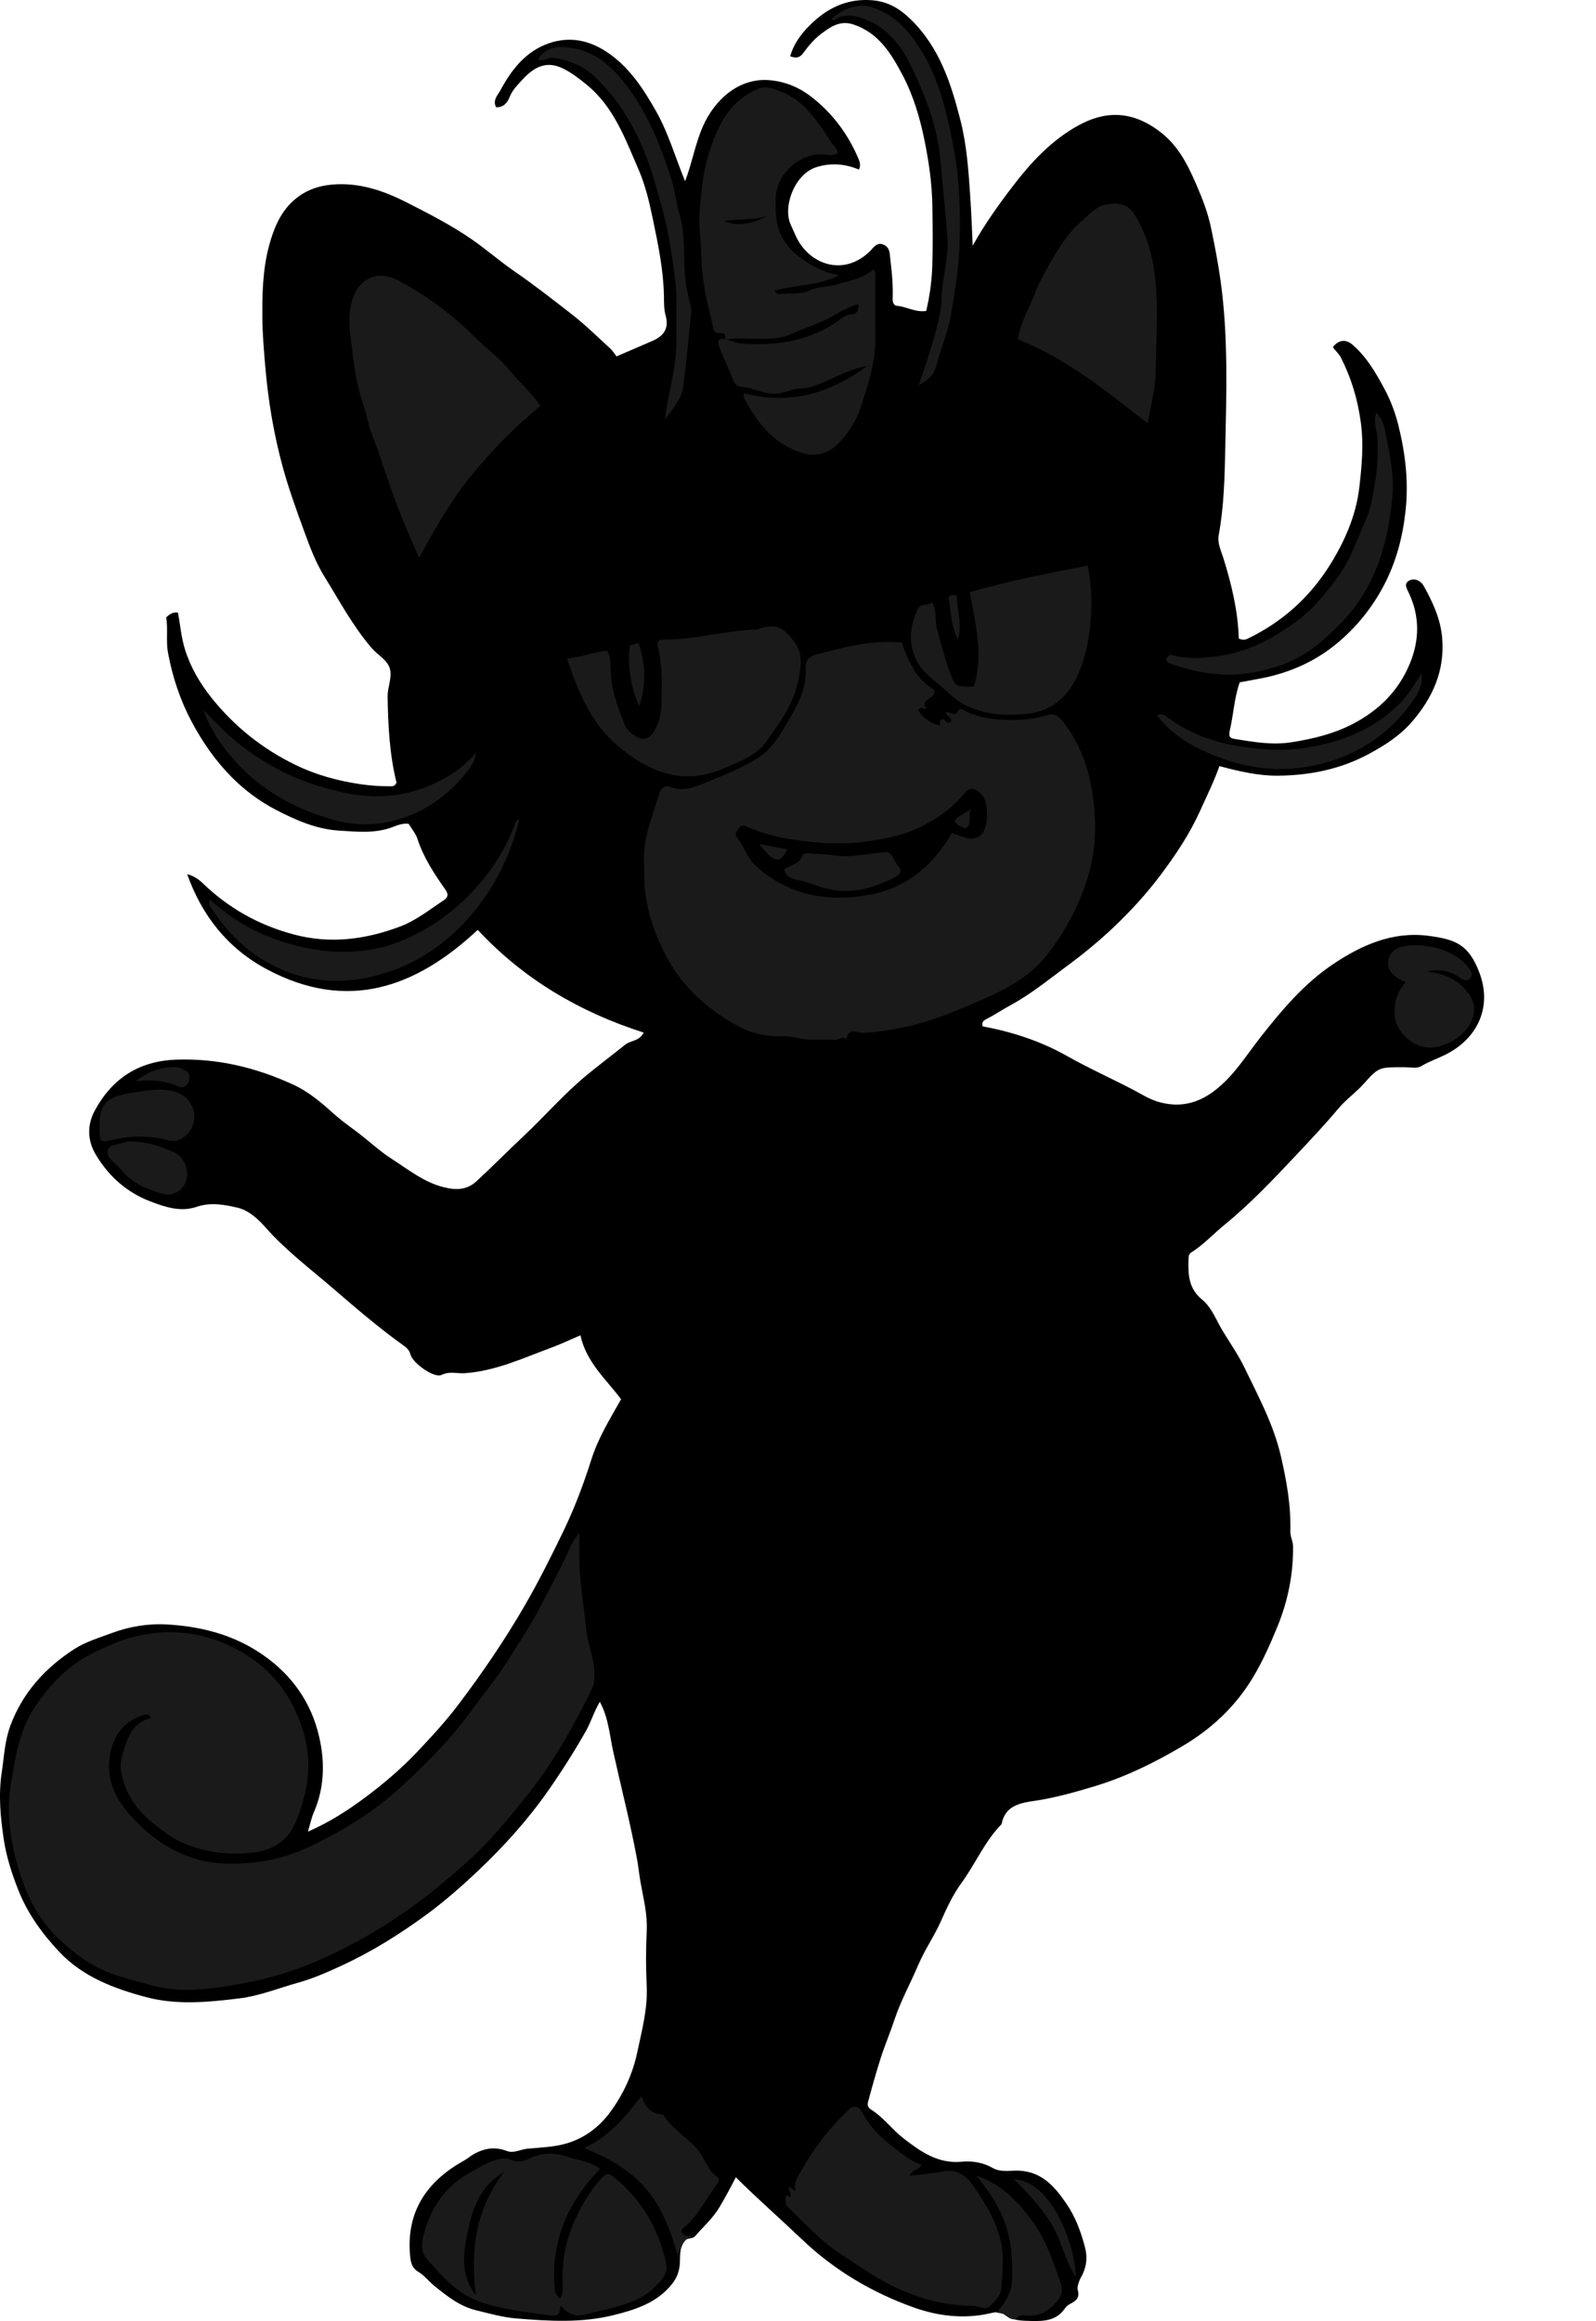 <?xml version="1.0" encoding="utf-8"?>
<!-- Generator: Adobe Illustrator 24.1.3, SVG Export Plug-In . SVG Version: 6.00 Build 0)  -->
<svg version="1.1" id="Layer_1" xmlns="http://www.w3.org/2000/svg" xmlns:xlink="http://www.w3.org/1999/xlink" x="0px" y="0px"
	 width="641.87" height="933.33" viewBox="0 0 641.87 933.33" enable-background="new 0 0 641.87 933.33" xml:space="preserve">
<g>
	<path d="M123.85,736.5c8.92-3.89,16.22-8.67,23.25-13.92c7.33-5.47,14.34-11.46,20.57-18.03c5.84-6.16,11.66-12.47,16.83-19.32
		c9.57-12.68,18.48-25.73,26.46-39.5c5.72-9.87,10.8-20.06,15.74-30.28c4.44-9.2,8.06-18.88,11.15-28.63
		c2.76-8.7,7.47-16.25,11.93-24.19c-6.02-8.03-14.02-14.89-16.35-25.71c-4.01,1.72-7.78,3.53-11.69,4.97
		c-11.39,4.2-22.48,9.44-34.88,10.28c-3.06,0.21-5.97-0.91-9.29,0.69c-2.97,1.44-11.61-4.77-12.49-8.21
		c-0.42-1.66-1.48-2.68-2.61-3.49c-10.09-7.19-19.47-15.29-28.82-23.33c-9.07-7.8-18.7-15.04-26.7-24.1
		c-3.07-3.48-6.87-7.02-11.29-8.08c-5.26-1.26-11-2.28-16.47-0.41c-6.57,2.25-12.7,0.13-18.57-2.09
		c-9.47-3.58-16.77-9.98-22.06-18.8c-3.59-5.99-3.43-12.2-0.47-17.72c6.87-12.83,17.69-19.99,32.66-20.54
		c16.59-0.61,32.15,3.14,47.11,10.01c6.03,2.77,11.07,6.97,15.92,11.36c2.81,2.54,5.82,4.77,8.86,7c5.09,3.72,9.67,8.19,14.96,11.57
		c6.65,4.25,12.83,9.34,20.85,11.35c5.05,1.26,9.34,1.15,13.21-2.42c6.31-5.82,12.34-11.97,18.58-17.81
		c8.75-8.19,16.56-17.31,25.88-24.96c5.08-4.16,10.29-8.12,15.43-12.19c2.19-1.73,5.58-1.28,7.31-4.8
		c-25.59-8.19-48.17-21.36-66.73-41.3c-24.97,23.37-52.52,33.05-84.74,15.89c-15.74-8.38-26.19-21.55-32.12-38.31
		c2.54,0.72,4.54,1.99,6.32,3.71c10.3,9.95,22.3,16.69,36.22,20.47c14.9,4.05,29.19,2.15,43.19-3.14
		c6.39-2.42,11.84-6.82,17.55-10.58c1.67-1.1,1.86-2.39,0.6-4.18c-4.49-6.4-8.81-12.89-11.26-20.45c-0.68-2.1-2.25-3.92-3.51-6.03
		c-2.06-0.33-4.35,0.43-6.03,1.11c-7.28,2.91-14.8,2.05-22.1,1.59c-8.97-0.56-17.28-4.19-25.27-8.34
		c-6.57-3.41-12.52-7.86-17.64-12.99c-6.56-6.57-11.92-14.26-16.32-22.56c-4.61-8.7-7.63-17.85-9.44-27.54
		c-0.9-4.85,0.04-9.6-0.74-14.34c1.4-1.22,2.64-2.2,4.73-1.86c0.92,4.85,1.3,9.87,2.8,14.7c2.25,7.25,6.03,13.7,10.67,19.51
		c9.18,11.5,20.47,20.53,33.76,27c8.28,4.03,16.99,6.4,26.1,7.76c3.96,0.59,7.86,0.84,11.81,0.84c0.98,0,2.07,0.17,2.76-1.46
		c-2.76-11.06-3.41-22.77-3.58-34.57c-0.06-3.86,1.9-7.65,0.91-11.24c-0.98-3.55-4.84-5.42-7.25-8.22
		c-7.64-8.86-13.06-19.11-19.13-28.92c-3.4-5.49-5.75-11.71-7.98-17.82c-3.17-8.69-6.35-17.39-8.79-26.36
		c-3.57-13.13-5.78-26.39-6.95-39.97c-0.55-6.35-1.1-12.88-1.17-19.11c-0.12-9.9,0.08-20.15,2.71-29.81
		c1.76-6.46,4.31-13.01,9.6-17.84c4.5-4.12,9.87-6.13,15.85-6.63c10.82-0.9,20.59,2.44,30.06,7.28c8.86,4.52,17.72,9.04,25.91,14.7
		c5.95,4.11,11.42,8.93,17.39,13.03c7.82,5.37,15.27,11.23,22.75,17.03c5.48,4.25,10.46,9.16,15.59,13.85
		c1.09,1,1.87,2.34,2.56,3.21c5.3-2.29,9.88-4.26,14.45-6.24c4.72-2.05,6.68-5.15,5.31-10.13c-0.74-2.67-0.64-5.21-0.69-7.81
		c-0.2-10.54-2.32-20.76-4.46-31.03c-1.43-6.88-3.05-13.75-5.81-20.08c-5.36-12.29-9.89-25.14-21.02-34.14
		c-2.92-2.36-5.88-4.62-9.09-6.23c-6.11-3.07-11.14-1.55-16.52,4.36c-1.9,2.09-4,4.08-5.11,6.88c-0.91,2.31-2.39,4.35-5.48,4.24
		c-1.55-2.81,0.75-5.02,1.71-6.8c4.46-8.3,10.18-15.72,19.54-18.94c8.49-2.92,16.45-1.18,23.79,3.87
		c8.73,6.01,14.28,14.61,19.35,23.59c4.94,8.77,7.69,18.49,11.6,28.03c2.85-7.46,4.07-15.06,7.18-22.1
		c4.75-10.77,14.63-19.77,27.2-18.51c5.87,0.59,11.3,2.75,16.08,6.41c8.65,6.63,14.93,15,19.21,25c0.63,1.48,1.07,2.7,0.25,4.5
		c-5.58-2.32-11.28-2.8-17.11-0.97c-8.91,2.8-13.64,16.17-10.28,23.23c1.25,2.63,2.2,5.37,3.91,7.83
		c6.27,9.05,18.44,12.03,27.92,2.73c1.37-1.34,2.8-3.94,5.64-2.54c2.53,1.26,2.27,3.61,2.56,5.97c0.67,5.26,1.12,10.51,0.92,15.8
		c-0.05,1.32,0.49,2.65,1.66,2.74c3.93,0.3,7.45,2.73,11.83,2.06c1.37-5.78,2.22-11.76,2.43-17.76c0.29-8.18,0.17-16.38,0.04-24.56
		c-0.13-8.72-1.35-17.32-3.07-25.86c-1.87-9.3-4.52-18.38-8.95-26.74c-4.52-8.53-9.48-16.79-19.59-20.23
		c-5.46-1.86-9.27,0.88-13,3.64c-2.81,2.09-5.2,4.91-7.28,7.77c-1.53,2.1-2.97,2.15-5.29,1.35c1.67-5.81,5.33-10.17,9.44-13.95
		c6.6-6.06,14.33-9.36,23.67-8.58c6.25,0.52,10.97,3.41,15.26,7.56c11.53,11.16,16.25,25.52,20.09,40.61
		c2.55,10.01,3.24,20,3.92,30.17c0.46,6.76,0.76,13.52,1.03,20.37c4.6-8.33,10.03-15.96,15.72-23.43
		c7.49-9.84,15.83-18.94,26.71-24.92c10.4-5.72,21.21-6.41,32.87,2.48c7.37,5.62,11.06,13.08,14.55,21.07
		c2.48,5.68,4.71,11.44,5.98,17.5c1.5,7.17,2.9,14.38,3.9,21.64c3.08,22.44,2.32,45.05,1.84,67.57
		c-0.25,11.47-0.53,23.06-2.64,34.46c-0.6,3.24,1.04,6.45,1.98,9.51c3.24,10.5,5.79,21.09,6.1,32.05c1.28,0.6,2.45,0.6,3.51,0.09
		c13.59-6.5,24.55-16.24,32.58-28.77c6.23-9.72,11.06-20.54,12.39-32.11c0.98-8.56,1.81-17.21,0.6-26.11
		c-1.26-9.29-3.81-17.78-7.98-26.01c-0.85-1.69-2.3-2.78-3.24-4.29c2.21-2.88,5.13-3.27,7.72-1.07c5.8,4.92,9.54,11.43,13.04,17.96
		c2.44,4.55,4.3,9.45,5.56,14.54c2.82,11.37,4.18,22.67,2.88,34.54c-1.14,10.45-3.75,20.25-8.46,29.39
		c-4.76,9.25-11.32,17.4-19.4,24.03c-8.54,7-18.44,11.42-29.28,13.64c-3.19,0.65-6.39,1.2-9.54,1.79
		c-2.23,6.3-2.49,12.88-3.96,19.19c-0.61,2.63-0.06,3.26,2.17,3.61c7.58,1.21,14.98,2.53,22.9,1.25c8.5-1.37,16.61-3.32,24.22-7.25
		c10.56-5.46,18.6-13.34,23.15-24.49c3.84-9.39,3.91-18.75-0.35-28.01c-0.82-1.78-2.25-3.81-0.2-5.08c2.22-1.38,4.91-0.05,6.02,1.93
		c3.66,6.55,6.82,13.32,7.47,21.03c1.12,13.14-3.86,24.09-12.15,33.68c-4.82,5.58-10.96,9.52-17.57,13.06
		c-11.45,6.12-23.72,8.49-36.27,8.62c-7.68,0.08-15.52-1.69-23.59-3.86c-2.23,6.28-5.18,12.23-7.91,18.27
		c-4.14,9.14-9.67,17.37-15.61,25.32c-5.64,7.54-11.99,14.51-18.84,21.02c-6.09,5.8-12.59,11.1-19.33,16.07
		c-7.21,5.32-14.18,11.03-22.11,15.34c-3.44,1.87-6.7,4.07-10.18,5.85c-1.4,0.72-1.52,1.51-1.24,2.77
		c11.86,2.24,23.19,5.88,33.81,11.87c8.61,4.85,17.65,8.94,26.44,13.49c3.32,1.72,6.46,3.8,10.07,4.9
		c8.38,2.55,15.82,1.01,22.87-4.33c7.79-5.9,12.7-14.12,18.55-21.57c8.59-10.92,17.52-21.53,29.12-29.32
		c11.45-7.7,23.93-13.25,38.18-11.46c11.35,1.43,16.48,3.61,20.75,14.89c4.97,13.15-0.19,25.59-12.56,32.34
		c-3.56,1.95-7.43,3.13-10.93,5.24c-1.62,0.98-4.22,0.39-6.38,0.4c-9.99,0.03-10.48-0.41-16.43,6.39
		c-3.24,3.71-7.26,6.43-10.45,10.23c-5.4,6.44-11.22,12.61-17,18.75c-9.14,9.72-18.28,19.4-28.66,27.88
		c-4.51,3.68-8.48,8.04-13.45,11.2c-0.72,0.45-1.1,1.18-1.12,2.09c-0.2,6.26-0.31,12.18,5.42,16.87c3.99,3.27,5.81,8.58,8.53,13.01
		c2.93,4.77,6.13,9.39,8.59,14.48c5.57,11.54,11.65,22.78,14.58,35.47c2.3,9.97,4.09,19.92,3.8,30.15c-0.06,2.25,1.1,4.1,1.11,6.3
		c0.07,11.25-2.09,21.87-6.41,32.38c-2.86,6.95-5.85,13.71-9.71,20.13c-7.08,11.78-16.71,20.77-28.59,27.78
		c-11.2,6.61-22.78,12.28-35.15,16.02c-7.88,2.38-15.89,4.64-24.12,5.86c-5.9,0.87-11.87,1.94-13.25,9.35
		c-6.8,6.92-10.52,15.96-16.16,23.7c-3.32,4.55-5.81,9.8-8.09,14.99c-2.75,6.27-6.71,11.86-9.37,18.17
		c-3.08,7.29-6.95,14.19-9.47,21.81c-1.72,5.2-3.92,10.33-5.59,15.59c-1.82,5.72-3.43,11.5-4.99,17.29
		c-0.31,1.16-0.34,2.3,1.25,3.29c4.94,3.08,8.38,7.97,12.95,11.5c6.87,5.3,13.79,10.31,23.4,9.41c4.11-0.39,8.56,0.25,12.35,2.44
		c3.45,1.99,7.26,0.99,10.74,1.16c9.43,0.46,14.49,6.65,19.04,13.27c3.56,5.18,5.8,11.16,7.44,17.38c1.19,4.52,0.58,8.44-1.54,12.17
		c-0.95,1.67-1.62,4.14-1.37,4.99c1.05,3.53-0.88,4.65-3.31,5.92c-0.85,0.45-1.55,1.29-2.13,2.08c-3.33,4.54-8.29,4.75-13.13,4.63
		c-3.85-0.1-7.84-0.03-11.22-2.83c-1.34-1.11-3.64-0.68-5.37-0.28c-10.63,2.48-21.29,1.1-31.06-2.43
		c-16.56-5.97-31.6-14.83-44.6-27.22c-8.69-8.28-17.77-16.2-26.66-25.03c-2.23,4.38-4.3,8.17-6.49,11.9
		c-2.65,4.52-6.48,7.86-9.81,11.71c-1.37,1.59-3.62,0.15-5.01,2.99c-1.72,3.52-0.75,6.81-1.45,10.12c-0.5,2.37-1.35,4.23-2.82,6.1
		c-6.07,7.73-14.82,10.44-23.72,12.65c-12.82,3.18-25.81,2.37-38.86,1.32c-5.66-0.46-10.91-2.01-16.29-3.3
		c-6.51-1.57-11.67-5.67-16.75-9.78c-2.3-1.86-4.05-4.29-6.72-5.83c-1.88-1.08-2.72-3.16-2.98-5.43
		c-2.04-18.11,6.38-30.7,21.41-39.04c1.68-0.93,3.06-2.23,4.86-3.14c4.26-2.14,8.19-2.48,12.57-0.83c2.8,1.06,5.49-0.68,8.26-0.93
		c5.38-0.48,10.93-0.65,16.02-2.2c7.01-2.14,12.84-6.47,17.29-12.54c5.33-7.28,9.03-15.35,10.86-24.05
		c1.85-8.78,4.23-17.52,3.79-26.71c-0.36-7.34-0.36-14.72,0.01-22.06c0.34-6.86-1.42-13.39-2.56-19.99c-0.5-2.88-0.78-5.83-1.31-8.7
		c-2.68-14.57-6.38-28.9-9.59-43.34c-1.48-6.65-1.87-13.59-5.39-20.09c-2.31,3.78-3.53,8.1-5.72,11.94
		c-4.69,8.23-9.75,16.21-15.18,23.95c-8.17,11.65-17.66,22.19-27.98,31.95c-6.63,6.27-13.5,12.32-20.86,17.72
		c-10.81,7.93-22.15,15.01-34.36,20.63c-5.62,2.58-11.24,5.06-17.25,6.74c-7.89,2.2-15.5,5.33-23.74,6.33
		c-12.51,1.52-25.05,2.77-37.42-0.53c-12.91-3.44-25.44-8.16-34.83-18.13c-6.79-7.22-12.66-15.2-16.45-24.68
		c-2.73-6.84-4.97-13.88-6-20.96c-1.26-8.69-2.14-17.52-0.76-26.57c0.96-6.3,1.22-12.72,3.45-18.74
		c4.9-13.22,13.88-23.17,25.57-30.76c4.66-3.03,10.01-4.6,15.17-6.52c7.15-2.66,14.63-3.91,22.16-3.49
		c12.99,0.73,25.49,3.74,36.61,10.86c11.9,7.61,20.33,18.21,24.06,31.79c3.01,10.98,3.17,22.25-1.58,33.1
		C125.25,731.02,124.81,733.27,123.85,736.5z"/>
	<path fill="#1A1A1A" d="M60.85,690.78c-0.88-1.27-1.4-1.69-2.7-1.3c-8.92,2.64-13.09,9.07-14.13,17.86
		c-1.1,9.28,2.88,16.51,8.81,23.07c7.29,8.07,16.01,14.21,26.41,17.19c7.95,2.28,16.36,2.14,24.61,1.1
		c7.48-0.95,14.57-3.21,21.4-6.5c7.48-3.61,14.65-7.64,21.56-12.26c9.23-6.17,17.25-13.81,25.01-21.53
		c6.53-6.48,12.73-13.52,18.18-21.07c4.65-6.45,9.8-12.59,14.02-19.3c4.45-7.07,9.17-13.98,13-21.47
		c3.48-6.81,7.22-13.49,10.49-20.41c1.5-3.17,2.64-6.53,5.51-9.8c0,3.76,0.01,6.86,0,9.96c-0.04,9.73,1.83,19.28,2.75,28.91
		c0.63,6.57,3.77,12.62,3.27,19.31c-0.11,1.47-0.17,2.84-0.87,4.28c-7.31,15.06-15.44,29.6-25.9,42.76
		c-7.46,9.39-15.05,18.68-23.98,26.71c-9.3,8.36-18.9,16.26-29.43,23.22c-9.68,6.4-19.74,11.89-30.22,16.55
		c-9.73,4.32-19.9,7.41-30.54,9.37c-8.29,1.53-16.46,2.82-24.86,2.7c-4.92-0.07-9.63-1.09-14.42-2.42
		c-4.86-1.34-9.68-2.54-14.45-4.32c-8.27-3.09-15.03-8.33-21.18-14.21c-7.59-7.26-12.29-16.47-15.4-26.56
		c-3.58-11.66-5.39-23.76-3.37-35.55c1.72-10.05,3.19-20.61,8.95-29.64c6.4-10.04,14.35-18.25,25.39-23.4
		c5.17-2.41,10.28-4.78,15.85-6.08c12.31-2.86,24.22-2.06,35.95,3.01c13.03,5.63,22.7,14.59,28.5,27.5
		c4.67,10.39,6.41,21.2,3.64,32.51c-1.12,4.57-2.42,8.95-4.53,13.24c-3.6,7.34-10.04,10.04-17.15,10.77
		c-9.87,1.02-19.59-0.16-28.85-4.61c-3.72-1.79-6.78-4.22-9.89-6.66c-7.12-5.59-12.17-12.42-13.6-21.83
		c-0.35-2.32-0.03-4.27,0.5-6.07C51.06,699.42,52.77,692.69,60.85,690.78z"/>
	<path fill="#1A1A1A" d="M362.63,258.38c2.73,7.32,5.66,14.79,12.91,18.82c1.69,4-6,3.56-3.01,7.72c-1.14,0.45-2.4-1.43-3.2,0.84
		c1.94,2.64,4.41,4.84,8.24,5.93c0.87-0.23,0.07-1.61,0.85-2.23c1.54-1.43,2.28,2.72,4.14,0.53c0.17-1.57-1.9-1.95-2.18-3.44
		c1.46-1.01,3.42,2.3,4.9-0.73c0.87-1.78,2.89,0.17,3.89,0.59c3.83,1.62,7.68,2.49,11.82,2.85c6.71,0.58,13.33,0.29,19.73-1.58
		c3.08-0.9,4.68-0.17,6.53,2.16c6.14,7.74,9.84,16.66,11.58,26.15c2.15,11.72,2.34,23.67-0.92,35.29
		c-3.24,11.54-8.76,21.94-15.99,31.64c-8.74,11.72-21.49,16.77-34.1,22.12c-8.52,3.61-17.24,6.81-26.44,8.44
		c-4.69,0.83-9.33,1.65-14.13,1.82c-2.28,0.08-6.16-2.47-6.79,2.54c-1.76-1.37-3.31,0.47-5.01,0.32c-4.93-0.42-9.85,0.47-14.83-0.82
		c-3.92-1.02-8.14-0.42-12.27-0.96c-7.31-0.95-13.15-4.39-18.98-8.33c-8.99-6.09-16.19-13.77-21.33-23.35
		c-3.87-7.21-6.59-14.79-8.12-22.87c-0.97-5.11-0.75-10.19-0.93-15.3c-0.36-9.75,3.46-18.54,6.19-27.57
		c0.51-1.69,2.11-3.46,4.21-2.6c4.71,1.93,9.18,0.52,13.28-1.21c7.75-3.27,15.72-6.11,22.83-10.86c5.28-3.53,8.22-8.93,11.26-13.96
		c4.01-6.63,7.77-13.7,7.27-22.01c-0.16-2.67,1.48-4.4,3.85-5.02C339.14,260.33,350.38,257.19,362.63,258.38z M382.83,334.92
		c2.05,0.73,3.86,1.46,5.71,2.01c2.18,0.64,4.36,0.36,6.03-1.2c3.13-2.93,3.2-13,0.27-16.2c-2.5-2.72-4.95-3.06-6.68-0.87
		c-4.53,5.74-10.39,9.94-16.73,13.25c-7.27,3.8-15.2,5.43-23.41,6.53c-9.82,1.32-19.4,0.57-29.01-0.82
		c-6.28-0.91-12.42-2.53-18.27-5.1c-1.22-0.54-2.73-0.86-3.56,0.43c-0.65,1.02-1.92,2.39-0.91,3.62c3,3.64,4.09,8.38,7.79,11.7
		c13.42,12.08,29.53,14.63,46.15,11.43C364.28,357,375.25,348.19,382.83,334.92z"/>
	<path fill="#1A1A1A" d="M291.65,136.5c0.87-4.44-3.37-1.04-4.62-3.77c-1.36-6.27-3.39-13.4-4.31-20.91
		c-0.79-6.37-0.69-12.78-1.31-19.13c-0.58-5.96,0.39-12.35,1.05-18.52c0.69-6.37,2.43-12.49,4.68-18.37
		c3.42-8.92,8.77-16.61,18.16-20.19c3.22-1.23,6.59,0.24,9.71,1.6c9.44,4.1,14.34,12.61,19.73,20.57c0.76,1.12,2.23,2.06,2.12,3.97
		c-2.38,1.18-4.99,0.17-7.43,0.31c-9.29,0.57-17.44,8.69-17.49,18.09c-0.03,4.99-0.01,9.96,2.2,14.44c1.37,2.78,3.39,5.52,5.77,7.47
		c4.86,3.97,10.25,7.21,17.57,8.67c-8.65,4.27-17.5,3.83-25.86,6.07c0.11,1.14,1.11,1.48,2.27,1.36c3.99-0.43,7.89,0.48,12.06-1.51
		c3.05-1.46,7.23-1.17,10.86-2.34c5.02-1.62,10.4-2.22,14.52-6.09c1.13,1.75,0.64,3.44,0.65,5.02c0.06,6.99-0.18,14,0.07,20.98
		c0.38,10.55-2.8,20.34-6.07,30.1c-1.4,4.19-3.78,8.09-6.5,11.48c-6.9,8.63-14.02,8.45-22.42,4.07
		c-8.15-4.25-13.65-11.88-17.98-20.08c-0.13-0.24,0.04-0.65,0.15-1.72c18.41,4.99,34.72,0.03,49.59-10.96
		c-5.79,1.01-11,3.64-16.33,5.99c-3.36,1.49-6.74,3.08-10.64,3.15c-3.73,0.07-7.01,2.32-11.01,2.08c-4.49-0.26-8.4-2.59-12.86-2.78
		c-1.3-0.06-2.5-1.11-3.13-2.77c-1.66-4.37-3.77-8.57-5.47-12.93c-0.76-1.94-1.15-4.24,2.41-3.48c2.16,0.6,4.29,1.58,6.48,1.75
		c13,1.01,25.42-0.66,36.84-7.72c2.29-1.42,4.42-3.85,7.09-4.01c3.26-0.2,2.87-2.06,3.13-4.11c-3.87,1.01-7.23,2.94-10.38,4.78
		c-5.27,3.08-11.07,4.61-16.48,7.16c-4.16,1.96-8.46,2.02-12.88,2.01C300.94,136.22,296.28,135.82,291.65,136.5z M308.53,86.79
		c-5.66,1.93-11.58,1.16-17.34,2.06C295.99,91.02,302.14,90.42,308.53,86.79z"/>
	<path fill="#1A1A1A" d="M217.27,163.26c-10.34,8.5-19.3,17.71-27.5,27.67c-8.34,10.12-14.68,21.52-21.23,33.38
		c-4.36-9.87-8.38-19.23-11.69-28.94c-2.41-7.06-4.72-14.19-7.41-21.15c-1.48-3.84-2.04-7.86-3.36-11.7
		c-2.38-6.91-3.57-14.15-4.4-21.33c-0.89-7.67-2.53-15.61,0.98-23.11c3.34-7.11,10.42-9.06,17.43-5.35
		c11.44,6.06,21.7,13.64,30.85,22.8c4.36,4.37,9.52,8.04,13.44,12.75C208.57,153.35,213.66,157.71,217.27,163.26z"/>
	<path fill="#1A1A1A" d="M225.41,927.08c-0.13,3.33-1.11,4.38-3.46,4.04c-9.62-1.39-19.17-2.18-28.64-5.47
		c-9.65-3.35-15.26-10.18-21.47-17.11c-2.86-3.19-2.26-6.71-1.48-9.8c2.85-11.25,9.1-20.12,19.63-25.7
		c2.87-1.52,5.55-3.28,8.71-4.32c2.34-0.77,4.77-1.13,6.75-0.25c2.83,1.25,5.4,0.56,7.58-0.54c4.94-2.48,9.86-2.47,14.8-0.77
		c4.37,1.51,9.23,1.72,13.55,4.92c-12.79,13.11-19.63,28.44-18.4,46.87c0.13,2,0.27,3.84,2.33,5.32c1.1-2.15,1.1-4.34,1.01-6.22
		c-0.46-9.17,1.3-17.78,5.21-26.07c2.78-5.9,6.03-11.4,10.48-16.24c1.8-1.96,2.94-1.92,4.92-0.31
		c11.14,9.04,17.88,20.71,20.98,34.58c1.02,4.57-2.31,7.32-5,10.02c-4.53,4.53-10.64,6.24-16.57,7.96c-3.1,0.9-6.41,1.4-9.47,2.34
		C232.64,931.64,229.2,931.46,225.41,927.08z M202.72,873.4c-8.76,4.9-12.29,13.4-14.22,22.18c-2.02,9.15-3.86,18.86,2.91,27.41
		C189.08,905.05,191.28,888.25,202.72,873.4z"/>
	<path fill="#1A1A1A" d="M370.72,870.49c-1.07,2.13-3.79,1.69-4.89,4.41c3.92-0.44,7.49-0.77,11.04-1.3
		c0.78-0.12,1.57-0.38,2.39-0.52c5.24-0.91,8.98,1.32,11.91,5.47c5.09,7.23,9.75,14.87,11.5,23.49c1.2,5.91,0.52,12.29,0,18.4
		c-0.21,2.4-2.33,4.64-4.13,6.54c-2.17,2.29-4.57,0.29-6.9,0.24c-5.62-0.12-11.07-0.7-16.57-2.05
		c-10.78-2.65-20.29-7.71-29.41-13.83c-4.31-2.89-8.76-5.54-12.83-8.81c-5.63-4.54-10.5-9.85-15.71-14.81
		c-1.46-1.39-1.16-3.01-0.98-4.63c0.14-1.29,2.02,1.86,1.81-0.61c-0.08-0.91-0.54-1.79-0.86-2.79c1.29-0.42,1.6,0.98,2.81,1.17
		c-0.65-2.16,0.09-3.96,1.09-5.8c5.36-9.86,11.92-18.78,20.07-26.51c2.41-2.29,4.35-1.79,5.98,1.31c3.1,5.92,7.93,10.28,13.15,14.21
		C363.47,866.56,366.63,869.3,370.72,870.49z"/>
	<path fill="#1A1A1A" d="M228,264.72c5.66-0.36,10.55-2.52,16.22-3.1c1.67,3.23,1.28,7.07,1.53,10.41
		c0.53,6.88,3.04,12.99,5.41,19.19c1,2.62,3.4,4.51,6.08,5.53c2.53,0.96,4.46-0.38,5.73-2.51c1.78-2.98,2.88-6.31,2.97-9.72
		c0.21-7.93,0.66-15.95-1.24-23.73c-0.72-2.96,0.1-3.62,2.62-3.62c12.54,0.03,24.67-3.71,37.17-4.07c0.62-0.02,1.23-0.45,1.86-0.61
		c6.26-1.52,8.33-0.26,12.52,4.83c4.21,5.11,3.38,10.24,2.27,15.97c-1.87,9.65-7.55,17.28-12.96,24.92
		c-4.06,5.73-11.01,8.14-17.3,10.85c-16.43,7.09-30.36,1.22-42.79-9.45C237.61,290.62,232.58,278.19,228,264.72z"/>
	<path fill="#1A1A1A" d="M461.61,170.21c-8.72-6.61-16.73-13.19-25.27-19.01c-8.42-5.74-17.26-10.9-26.97-14.75
		c1.04-7.05,4.8-12.82,7.12-19.1c1.21-3.3,2.94-6.43,4.66-9.51c3.95-7.08,8.09-14.06,14.35-19.43c2.99-2.57,5.55-5.7,9.97-6.29
		c6.57-0.88,8.89,0.82,11.57,5.39c3.57,6.08,5.75,12.71,6.89,19.6c2.3,13.99,1,28.13,0.87,42.18
		C464.74,156.19,462.76,163.07,461.61,170.21z"/>
	<path fill="#1A1A1A" d="M437.48,227.44c1.73,9.03,1.82,17.37,0.76,25.98c-0.92,7.42-2.63,14.3-6.23,20.81
		c-4.06,7.36-10.43,11.82-18.47,12.73c-8.98,1.01-18.04,0.61-26.4-4.05c-2.5-1.4-4.62-3.3-6.55-5.09
		c-4.45-4.14-9.97-7.36-12.53-13.35c-2.83-6.62-1.94-12.92,0.88-19.29c1.29-2.91,4.04-1.4,6.07-2.94c1.9,3.53,0.83,7.3,1.83,10.74
		c1.63,5.61,2.93,11.3,4.99,16.8c2.4,6.42,2.25,6.47,9.83,6.29c3.97-12.56,0.66-24.99-1.62-37.99
		C405.52,233.64,421.18,230.57,437.48,227.44z"/>
	<path fill="#1A1A1A" d="M468.92,265.29c0.65-1.22,1.21-2.27,2.37-1.92c5.87,1.76,11.98,1.27,17.74,0.56
		c7.68-0.94,15.19-3.46,22.04-7.39c6.99-4.01,13.78-8.56,19-14.59c5.04-5.82,9.98-11.83,13.33-19.11c2.09-4.54,3.79-9.27,5.89-13.81
		c2.08-4.48,2.74-9.67,3.62-14.63c1.07-6.02,1.32-12.14,1.07-18.27c-0.13-3.23-1.95-6.37-0.39-10.08c3.19,3.12,3.43,7.3,4.19,10.97
		c1.57,7.56,2.93,15.23,2.19,23.03c-1.77,18.58-6.73,35.81-20.07,49.85c-4.88,5.14-10.11,9.93-16.02,13.49
		c-5.89,3.55-12.63,5.66-19.65,6.96c-11.91,2.21-23.11,0.23-34.21-3.75C469.62,266.47,469.39,265.88,468.92,265.29z"/>
	<path fill="#1A1A1A" d="M272.4,906.47c-6.66-23.66-15.62-33.81-37.52-42.76c9.86-4.37,16.3-12.13,23.08-20.84
		c1.59,4.55,3.88,6.79,7.58,7.25c0.48,0.06,1.16,0.15,1.36,0.47c3.45,5.39,9.08,8.62,13.29,13.32c3.23,3.62,4.19,8.72,8.43,11.51
		c0.81,0.53,0.5,1.84-0.17,2.71c-4.62,5.99-7.67,13.21-13.89,17.97c-0.23,0.18-0.3,0.57-0.47,0.91c0.35,1.72,1.69,2.22,4.08,2.17
		C274.12,900.76,274.31,904.35,272.4,906.47z"/>
	<path fill="#1A1A1A" d="M84.57,361.78c11.64,10.82,25.93,17.29,41.31,19.9c12.91,2.19,26.25,1.13,38.66-4.67
		c10.11-4.72,18.93-11.29,26.34-19.43c6.88-7.56,12.51-16.17,16.1-25.9c0.35-0.95,0.53-1.81,1.88-2.21
		c-3.18,13.08-8.59,24.77-16.84,35.35c-9.96,12.77-22.27,21.91-37.72,26.61c-17.51,5.32-34.38,3.65-49.88-6.32
		c-7.82-5.03-14.18-11.87-19.25-19.74C84.64,364.57,83.41,363.61,84.57,361.78z"/>
	<path fill="#1A1A1A" d="M565.42,394.92c-6.32-2.39-8.46-6.37-6.55-10.51c1.23-2.67,3.77-3.53,5.86-3.94
		c6.89-1.37,20.11,0.59,26.04,8.93c0.95,1.34,1.83,2.43,0.52,3.89c-1.29,1.44-2.62,0.89-3.96-0.05c-4.08-2.89-8.6-3.7-13.53-2.6
		c5.56,0.66,10.57,2.19,14.7,6.39c4.25,4.31,5.59,8.7,3.16,13.87c-2.95,6.27-11.77,11.32-18.74,10.18
		c-5.05-0.83-11.49-6.04-11.98-12.64C560.58,403.45,561.59,398.99,565.42,394.92z"/>
	<path fill="#1A1A1A" d="M81.66,285.36c3.52,3.5,6.92,7.15,10.6,10.48c6.32,5.7,13.33,10.28,20.97,14.24
		c8.08,4.19,16.6,6.76,25.24,8.65c15.1,3.3,29.59,1.03,42.93-7.35c3.86-2.42,7.11-5.36,10.13-8.75c-0.7,4.57-3.7,7.86-6.6,11.07
		c-8.26,9.14-18.56,15.08-30.63,17.16c-6.77,1.16-13.77,0.63-20.58-1.33c-12.58-3.61-24.1-9.29-33.76-18.09
		C92.04,304.2,85.55,295.7,81.66,285.36z"/>
	<path fill="#1A1A1A" d="M267.48,168.7c0.36-4.19,1.23-8.31,2.06-12.4c1.31-6.44,2.5-12.86,2.48-19.46
		c-0.02-5.33-0.02-10.66,0-15.99c0.02-7.58-1.4-14.94-2.54-22.41c-1.22-7.98-3.42-15.6-5.55-23.26
		c-4.6-16.51-11.73-31.71-24.28-43.92c-4.81-4.68-10.54-6.99-16.98-8.05c-2.15-0.35-3.96,1.91-6.36,0.55
		c3.87-5.71,9.77-5.26,15.12-4.19c7.41,1.49,13.35,6.11,18.15,11.82c10.01,11.9,15.78,26.03,20.43,40.65
		c1.42,4.48,1.79,9.32,3.17,13.76c3,9.66,1.12,19.65,2.86,29.34c0.43,2.4,0.92,4.81,1.6,7.14c0.34,1.16,0.46,2.3,0.35,3.43
		c-1.02,9.95-1.91,19.93-3.25,29.84C274.06,160.65,270.4,164.47,267.48,168.7z"/>
	<path fill="#1A1A1A" d="M369.42,154.91c3.22-8.85,5.97-17.62,8.14-26.59c0.66-2.74,1.06-5.69,1.1-8.21
		c0.13-8.12,2.93-15.91,2.38-24.06c-0.7-10.37-1.89-20.69-2.77-31.03c-1.18-13.84-6-26.42-11.88-38.53
		c-4.19-8.63-10.29-16.34-20.44-19.42c-3.55-1.08-6.71-1.24-9.9,0.62c-0.63,0.36-1.14,0.62-1.73,0.04c4.7-4.67,11.35-6.36,15.85-5
		c9.22,2.79,15.07,9.22,19.94,16.96c7.33,11.63,10.44,24.6,13.09,37.94c2.77,13.93,3.19,27.88,2.64,41.87
		c-0.36,9.11-1.86,18.18-3.43,27.23c-1.24,7.17-4.12,13.7-5.96,20.6C375.45,151.13,372.72,153.22,369.42,154.91z"/>
	<path fill="#1A1A1A" d="M392.56,874.8c10.52,3.63,16.75,10.47,22.4,18.03c5.73,7.67,8.63,16.62,11.7,25.51
		c0.9,2.6,0.24,4.96-1.4,6.9c-3.07,3.63-6.74,6.18-11.89,5.92c-1.46-0.08-3.1-0.74-4.55,0.95c-0.88,1.03-2.89,0.23-3.74-0.64
		c-1.34-1.37-2.96-1.27-4.4-1.61c3.91-3.94,6.36-8.37,6.41-14.21c0.05-6.95-0.25-13.76-2.46-20.43
		C402.19,887.88,398.24,881.44,392.56,874.8z"/>
	<path fill="#1A1A1A" d="M465.25,287.54c2.15-0.82,3.45,0.29,4.53,1.08c9.16,6.75,19.39,10.22,30.66,11.76
		c7.81,1.07,15.72,1.62,23.24,0.52c15.34-2.24,29.72-7.52,40.6-19.52c2.72-3,4.74-6.53,7.4-10.59c0.71,5.45-2.02,9.12-4.3,12.2
		c-8.5,11.48-19.47,19.38-33.59,23.48c-14.36,4.17-28.17,3.55-41.88-1.36C481.75,301.47,472.13,296.63,465.25,287.54z"/>
	<path fill="#1A1A1A" d="M40.05,453.05c0.01-8.9,2.45-12.11,12.86-13.59c5.5-0.78,11.11-2.21,17.03-0.56
		c3.67,1.03,5.75,2.88,7.23,5.83c2.73,5.41-0.31,11.99-5.79,13.8c-2.3,0.76-4.21-0.26-6.08-0.61c-6.41-1.19-12.68-1.25-19.01,0.2
		C40.05,459.56,40.04,459.53,40.05,453.05z"/>
	<path fill="#1A1A1A" d="M53.64,459.01c6.46,0.21,11.56,2.25,16.39,4.33c5.35,2.31,7.68,11.27,1.81,15.6
		c-2.5,1.85-5.11,1.55-7.52,0.79c-5.61-1.76-11.05-3.97-14.99-8.74c-1.48-1.79-3.34-3.25-4.9-4.97c-2.04-2.24-1.45-5.21,1.44-5.61
		C48.78,460.01,51.56,458.5,53.64,459.01z"/>
	<path fill="#1A1A1A" d="M407.78,876.33c14.5,0.56,24.36,24.69,24.93,39.4c-4.64-7.37-5.88-15.19-10.03-21.76
		C418.59,887.49,413.62,881.93,407.78,876.33z"/>
	<path fill="#1A1A1A" d="M257.07,284.01c-3.3-7.81-4.81-15.84-3.82-24.42c1.01-0.3,2.07-0.62,3.51-1.04
		C259.76,266.9,259.89,275.39,257.07,284.01z"/>
	<path fill="#1A1A1A" d="M54.55,434.81c4.74-3.8,9.89-5.8,15.83-5.7c1.78,0.03,3.23,0.7,4.57,1.59c1.69,1.12,1.41,3.15,0.86,4.55
		c-0.48,1.22-2.26,2.41-3.66,1.77C66.5,434.43,60.66,434.04,54.55,434.81z"/>
	<path fill="#1A1A1A" d="M385.28,257.14c-3.07-5.85-2.65-11.31-3.78-16.39c-0.31-1.38,1.63-1.77,3.29-1.26
		C384.71,244.93,387.12,250.3,385.28,257.14z"/>
	<path fill="#1A1A1A" d="M356.91,342.61c2.34,0.97,2.8,4.03,4.62,6.01c1.07,1.17,0.88,2.84-1.2,3.91c-9.06,4.64-18.3,7.44-28.6,4.59
		c-3.7-1.02-7.21-2.61-11.06-3.31c-2.01-0.36-4.83-1.17-5.23-4.2c2.34-1.87,5.94-2.01,7.22-5.42c0.48-1.29,1.96-1.07,3.1-1
		c3.1,0.2,6.16,0.2,9.31,0.72C342.05,345.07,349.04,343.11,356.91,342.61z"/>
	<path fill="#1A1A1A" d="M316.59,341.51c-2.74,5.99-5.42,5.48-11.25-2.14C309.03,340.08,312.6,340.76,316.59,341.51z"/>
	<path fill="#1A1A1A" d="M390.56,325.35c-1.56,2.43,0.8,5.82-2.24,7.77c-1.55-0.6-3.37-0.88-4.37-3.05
		C385.48,327.85,388.22,327.03,390.56,325.35z"/>
</g>
</svg>
